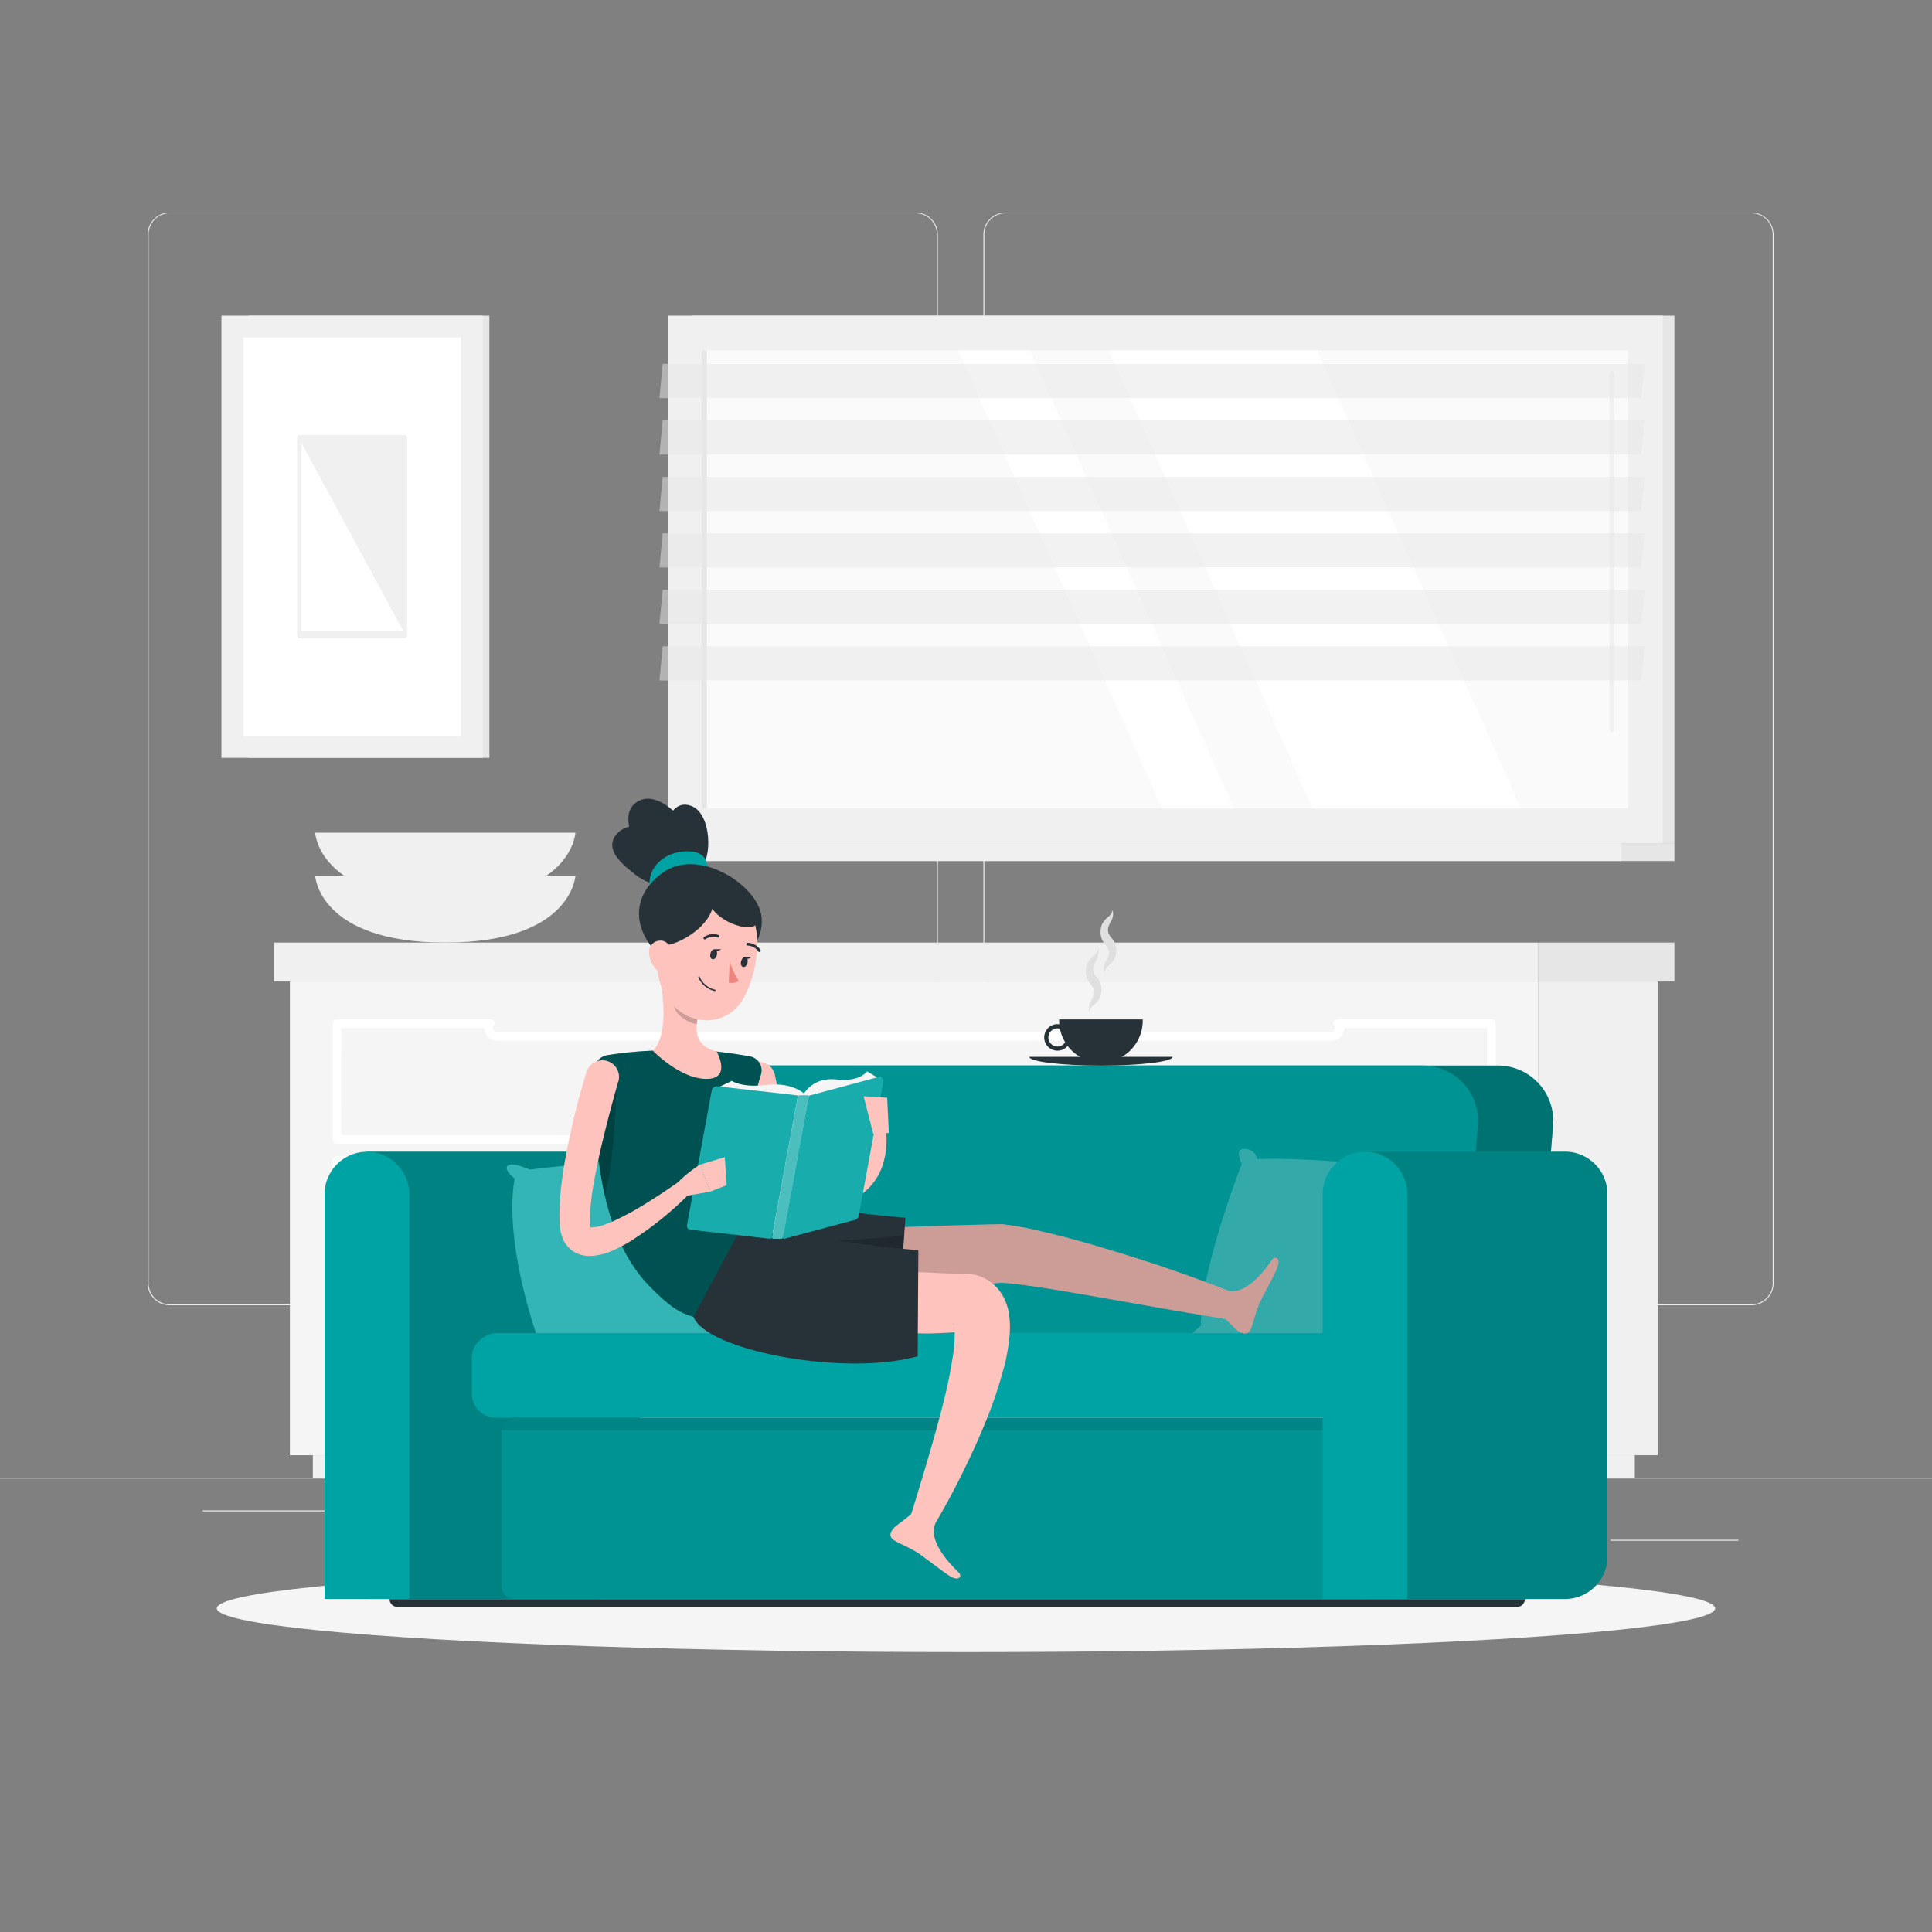 <svg xmlns="http://www.w3.org/2000/svg" viewBox="0 0 500 500"><rect x="0" y="0" width="500" height="500" fill="#808080" stroke="none"/><g id="freepik--background-complete--inject-3"><rect y="382.4" width="500" height="0.25" style="fill:#ebebeb"></rect><rect x="416.78" y="398.49" width="33.12" height="0.25" style="fill:#ebebeb"></rect><rect x="322.53" y="401.21" width="8.69" height="0.25" style="fill:#ebebeb"></rect><rect x="396.59" y="389.21" width="19.19" height="0.25" style="fill:#ebebeb"></rect><rect x="52.46" y="390.89" width="43.19" height="0.25" style="fill:#ebebeb"></rect><rect x="104.56" y="390.89" width="6.33" height="0.25" style="fill:#ebebeb"></rect><rect x="131.47" y="395.11" width="93.68" height="0.25" style="fill:#ebebeb"></rect><path d="M237,337.8H43.91a5.71,5.71,0,0,1-5.7-5.71V60.66A5.71,5.71,0,0,1,43.91,55H237a5.71,5.71,0,0,1,5.71,5.71V332.09A5.71,5.71,0,0,1,237,337.8ZM43.91,55.2a5.46,5.46,0,0,0-5.45,5.46V332.09a5.46,5.46,0,0,0,5.45,5.46H237a5.47,5.47,0,0,0,5.46-5.46V60.66A5.47,5.47,0,0,0,237,55.2Z" style="fill:#ebebeb"></path><path d="M453.31,337.8H260.21a5.72,5.72,0,0,1-5.71-5.71V60.66A5.72,5.72,0,0,1,260.21,55h193.1A5.71,5.71,0,0,1,459,60.66V332.09A5.71,5.71,0,0,1,453.31,337.8ZM260.21,55.2a5.47,5.47,0,0,0-5.46,5.46V332.09a5.47,5.47,0,0,0,5.46,5.46h193.1a5.47,5.47,0,0,0,5.46-5.46V60.66a5.47,5.47,0,0,0-5.46-5.46Z" style="fill:#ebebeb"></path><rect x="179.22" y="81.69" width="254.12" height="136.52" transform="translate(612.56 299.91) rotate(180)" style="fill:#e6e6e6"></rect><rect x="172.8" y="81.69" width="257.54" height="136.52" transform="translate(603.14 299.91) rotate(180)" style="fill:#f0f0f0"></rect><rect x="179.22" y="218.21" width="254.12" height="4.62" transform="translate(612.56 441.05) rotate(180)" style="fill:#e6e6e6"></rect><rect x="162.11" y="218.21" width="257.54" height="4.62" transform="translate(581.75 441.05) rotate(180)" style="fill:#f0f0f0"></rect><rect x="242.3" y="30.17" width="118.54" height="239.57" transform="translate(451.52 -151.62) rotate(90)" style="fill:#fafafa"></rect><polygon points="393.64 209.23 340.89 90.68 286.92 90.68 339.66 209.23 393.64 209.23" style="fill:#fff"></polygon><path d="M417.19,189.42a.65.65,0,0,0,.65-.65V96.53a.65.65,0,0,0-1.29,0v92.24A.65.65,0,0,0,417.19,189.42Z" style="fill:#f0f0f0"></path><polygon points="319.37 209.23 266.62 90.68 247.95 90.68 300.69 209.23 319.37 209.23" style="fill:#fff"></polygon><rect x="123.09" y="149.38" width="118.54" height="1.14" transform="translate(332.31 -32.4) rotate(90)" style="fill:#e6e6e6"></rect><g style="opacity:0.5"><polygon points="170.67 103.03 424.79 103.03 425.62 94.17 171.5 94.17 170.67 103.03" style="fill:#e6e6e6"></polygon><polygon points="170.67 117.64 424.79 117.64 425.62 108.79 171.5 108.79 170.67 117.64" style="fill:#e6e6e6"></polygon><polygon points="170.67 132.26 424.79 132.26 425.62 123.41 171.5 123.41 170.67 132.26" style="fill:#e6e6e6"></polygon><polygon points="170.67 146.87 424.79 146.87 425.62 138.02 171.5 138.02 170.67 146.87" style="fill:#e6e6e6"></polygon><polygon points="170.67 161.49 424.79 161.49 425.62 152.64 171.5 152.64 170.67 161.49" style="fill:#e6e6e6"></polygon><polygon points="170.67 176.1 424.79 176.1 425.62 167.25 171.5 167.25 170.67 176.1" style="fill:#e6e6e6"></polygon></g><rect x="398.13" y="254.01" width="30.89" height="122.6" transform="translate(827.16 630.62) rotate(180)" style="fill:#f0f0f0"></rect><rect x="80.96" y="376.61" width="342.13" height="5.79" transform="translate(504.05 759.01) rotate(180)" style="fill:#f0f0f0"></rect><rect x="75.03" y="254.01" width="323.1" height="122.6" style="fill:#f5f5f5"></rect><path d="M386,331.39H87.18a1.11,1.11,0,0,1-1.11-1.11V300.34a1.11,1.11,0,0,1,1.11-1.11h39.68a1.11,1.11,0,0,1,.88,1.79.9.9,0,0,0-.2.55,1,1,0,0,0,1,.94h216a1,1,0,0,0,1-.94.9.9,0,0,0-.2-.55,1.11,1.11,0,0,1,.88-1.79H386a1.11,1.11,0,0,1,1.11,1.11v29.94A1.11,1.11,0,0,1,386,331.39ZM88.29,329.17H384.87V301.45h-37a.49.49,0,0,1,0,.12,3.21,3.21,0,0,1-3.25,3.16h-216a3.21,3.21,0,0,1-3.25-3.16v-.12h-37Z" style="fill:#fff"></path><path d="M386,366.79H87.18a1.11,1.11,0,0,1-1.11-1.11V335.74a1.11,1.11,0,0,1,1.11-1.11h39.69a1.13,1.13,0,0,1,1,.64,1.11,1.11,0,0,1-.16,1.18.8.8,0,0,0-.18.52,1,1,0,0,0,1,.95h216a1,1,0,0,0,1-.95.81.81,0,0,0-.19-.52,1.12,1.12,0,0,1-.15-1.18,1.1,1.1,0,0,1,1-.64H386a1.11,1.11,0,0,1,1.11,1.11v29.94A1.1,1.1,0,0,1,386,366.79ZM88.29,364.57H384.87V336.85h-37a.49.49,0,0,1,0,.12,3.21,3.21,0,0,1-3.25,3.17h-216a3.21,3.21,0,0,1-3.25-3.17v-.12h-37Z" style="fill:#fff"></path><path d="M386,296H87.18a1.11,1.11,0,0,1-1.11-1.11V264.94a1.11,1.11,0,0,1,1.11-1.11h39.68a1.09,1.09,0,0,1,1,.63,1.11,1.11,0,0,1-.14,1.17.83.83,0,0,0-.18.53,1,1,0,0,0,1,.95h216a1,1,0,0,0,1-.95.84.84,0,0,0-.19-.53,1.1,1.1,0,0,1,.87-1.8H386a1.1,1.1,0,0,1,1.11,1.11v29.94A1.11,1.11,0,0,1,386,296ZM88.29,293.77H384.87V266.05h-37a.37.37,0,0,1,0,.11,3.22,3.22,0,0,1-3.25,3.17h-216a3.22,3.22,0,0,1-3.25-3.17v-.11h-37Z" style="fill:#fff"></path><rect x="70.92" y="243.94" width="327.22" height="10.07" transform="translate(469.05 497.95) rotate(180)" style="fill:#f0f0f0"></rect><path d="M148.92,226.61s-.86,17.33-33.68,17.33-33.68-17.33-33.68-17.33Z" style="fill:#f0f0f0"></path><path d="M148.92,215.51s-.86,17.33-33.68,17.33-33.68-17.33-33.68-17.33Z" style="fill:#f0f0f0"></path><rect x="398.13" y="243.94" width="35.21" height="10.07" style="fill:#e6e6e6"></rect><rect x="64.4" y="81.69" width="62.24" height="114.43" transform="translate(191.05 277.82) rotate(180)" style="fill:#e6e6e6"></rect><rect x="57.31" y="81.69" width="67.64" height="114.43" transform="translate(182.26 277.82) rotate(180)" style="fill:#f0f0f0"></rect><rect x="39.58" y="110.75" width="103.1" height="56.31" transform="translate(230.04 47.78) rotate(90)" style="fill:#fff"></rect><path d="M104.84,112.61H77.43c-.3,0-.55.45-.55,1V164.2c0,.56.25,1,.55,1h27.41c.3,0,.54-.45.54-1V113.62C105.38,113.06,105.14,112.61,104.84,112.61ZM78,163.2V114.62l26.32,48.58Z" style="fill:#f0f0f0"></path></g><g id="freepik--Shadow--inject-3"><ellipse id="freepik--path--inject-3" cx="250" cy="416.24" rx="193.89" ry="11.32" style="fill:#f5f5f5"></ellipse></g><g id="freepik--Sofa--inject-3"><path d="M154.54,413.82h0a11,11,0,0,0,11-10.95V309a11,11,0,0,0-11-10.95H95V413.82Z" style="fill:#00A3A3"></path><path d="M154.54,413.82h0a11,11,0,0,0,11-10.95V309a11,11,0,0,0-11-10.95H95V413.82Z" style="opacity:0.2"></path><path d="M95,298.07h0A11,11,0,0,0,84,309v104.8h21.9V309A11,11,0,0,0,95,298.07Z" style="fill:#00A3A3"></path><path d="M398.05,339.36l3.86-47.86a14.34,14.34,0,0,0-14.47-15.74H193a17.43,17.43,0,0,0-17,15.74l-3.87,47.86A9.7,9.7,0,0,0,181.85,350h204.7A11.79,11.79,0,0,0,398.05,339.36Z" style="fill:#00A3A3"></path><path d="M398.05,339.36l3.86-47.86a14.34,14.34,0,0,0-14.47-15.74H193a17.43,17.43,0,0,0-17,15.74l-3.87,47.86A9.7,9.7,0,0,0,181.85,350h204.7A11.79,11.79,0,0,0,398.05,339.36Z" style="opacity:0.3"></path><path d="M378.59,339.36l3.86-47.86A14.34,14.34,0,0,0,368,275.76H173.5a17.44,17.44,0,0,0-17,15.74l-3.86,47.86A9.7,9.7,0,0,0,162.4,350H367.1A11.78,11.78,0,0,0,378.59,339.36Z" style="fill:#00A3A3"></path><path d="M378.59,339.36l3.86-47.86A14.34,14.34,0,0,0,368,275.76H173.5a17.44,17.44,0,0,0-17,15.74l-3.86,47.86A9.7,9.7,0,0,0,162.4,350H367.1A11.78,11.78,0,0,0,378.59,339.36Z" style="opacity:0.1"></path><path d="M133.19,305s-2.86-2.15-1.83-3.3,5.73,1,5.73,1,26.44-3.33,42-2.73c.11-2.1,2.18-2.91,3.85-2.53s0,3.79,0,3.79,10.91,27.8,10.56,41.84c1.74,1.5,3.48,2.56,1.7,3.28a3.6,3.6,0,0,1-3.37-.62s-35.11,5.14-49.4,2.55c-1,1.9-3,1.53-4.2.94s.79-3.34.79-3.34S130.27,321.61,133.19,305Z" style="fill:#00A3A3"></path><path d="M133.19,305s-2.86-2.15-1.83-3.3,5.73,1,5.73,1,26.44-3.33,42-2.73c.11-2.1,2.18-2.91,3.85-2.53s0,3.79,0,3.79,10.91,27.8,10.56,41.84c1.74,1.5,3.48,2.56,1.7,3.28a3.6,3.6,0,0,1-3.37-.62s-35.11,5.14-49.4,2.55c-1,1.9-3,1.53-4.2.94s.79-3.34.79-3.34S130.27,321.61,133.19,305Z" style="fill:#fff;opacity:0.2"></path><path d="M371.11,305s2.86-2.15,1.83-3.3-5.72,1-5.72,1-26.45-3.33-42-2.73c-.1-2.1-2.18-2.91-3.85-2.53s0,3.79,0,3.79-10.91,27.8-10.56,41.84c-1.74,1.5-3.47,2.56-1.69,3.28a3.61,3.61,0,0,0,3.37-.62s35.11,5.14,49.39,2.55c1,1.9,3,1.53,4.2.94s-.79-3.34-.79-3.34S374,321.61,371.11,305Z" style="fill:#fff;opacity:0.2"></path><path d="M405.05,413.82h0A11,11,0,0,0,416,402.87V309a11,11,0,0,0-10.95-10.95H353.26V413.82Z" style="fill:#00A3A3"></path><path d="M405.05,413.82h0A11,11,0,0,0,416,402.87V309a11,11,0,0,0-10.95-10.95H353.26V413.82Z" style="opacity:0.2"></path><rect x="228.01" y="239.1" width="21.9" height="233.69" rx="6.22" transform="translate(594.91 116.99) rotate(90)" style="fill:#00A3A3"></rect><rect x="219.36" y="277.38" width="46.93" height="225.97" rx="3.32" transform="translate(633.18 147.54) rotate(90)" style="fill:#00A3A3"></rect><rect x="219.36" y="277.38" width="46.93" height="225.97" rx="3.32" transform="translate(633.18 147.54) rotate(90)" style="opacity:0.1"></rect><path d="M352.49,366.9H133.16a3.32,3.32,0,0,0-3.32,3.32h226A3.32,3.32,0,0,0,352.49,366.9Z" style="opacity:0.1"></path><path d="M353.26,298.07h0A11,11,0,0,0,342.31,309v104.8h21.9V309A11,11,0,0,0,353.26,298.07Z" style="fill:#00A3A3"></path><path d="M392.62,415.85H102.82a2,2,0,0,1-2-2H394.64A2,2,0,0,1,392.62,415.85Z" style="fill:#263238"></path><path d="M266.39,273.51c0,1.24,8.3,2.25,18.53,2.25s18.54-1,18.54-2.25Z" style="fill:#263238"></path><path d="M274.12,263.83a10.81,10.81,0,1,0,21.61,0Z" style="fill:#263238"></path><path d="M273.68,271.91a3.43,3.43,0,1,1,3.42-3.42A3.42,3.42,0,0,1,273.68,271.91Zm0-5.77a2.35,2.35,0,1,0,2.34,2.35A2.35,2.35,0,0,0,273.68,266.14Z" style="fill:#263238"></path><path d="M281.94,261.88a3.72,3.72,0,0,1,.25-2.57,9.59,9.59,0,0,0,.87-1.84,3.09,3.09,0,0,0,0-1.45,3.31,3.31,0,0,0-.77-1.26,7.4,7.4,0,0,1-.73-1.06,4.68,4.68,0,0,1-.51-1.53,5.3,5.3,0,0,1,0-1.59,4.13,4.13,0,0,1,.47-1.49,6.22,6.22,0,0,1,1.56-1.69,3.35,3.35,0,0,0,1.05-1.69,3.69,3.69,0,0,1-.25,2.56,9.91,9.91,0,0,0-.87,1.85,3.09,3.09,0,0,0,0,1.45,3.19,3.19,0,0,0,.77,1.26,8.94,8.94,0,0,1,.72,1,4.66,4.66,0,0,1,.51,1.54,5,5,0,0,1-.47,3.08,6,6,0,0,1-1.55,1.68A3.25,3.25,0,0,0,281.94,261.88Z" style="fill:#e0e0e0"></path><path d="M285.76,251.7a3.58,3.58,0,0,1,.25-2.56,9.91,9.91,0,0,0,.87-1.85,3.09,3.09,0,0,0,0-1.45,3.36,3.36,0,0,0-.78-1.26,7.87,7.87,0,0,1-.72-1.05,4.82,4.82,0,0,1-.51-1.54,5.65,5.65,0,0,1,0-1.59,4.35,4.35,0,0,1,.48-1.49,6.21,6.21,0,0,1,1.55-1.69,3.18,3.18,0,0,0,1.05-1.69,3.62,3.62,0,0,1-.25,2.57,11,11,0,0,0-.87,1.84,3.23,3.23,0,0,0,0,1.45,3.45,3.45,0,0,0,.77,1.26,8.89,8.89,0,0,1,.73,1,4.66,4.66,0,0,1,.51,1.54,5,5,0,0,1-.47,3.08,6,6,0,0,1-1.55,1.68A3.25,3.25,0,0,0,285.76,251.7Z" style="fill:#e0e0e0"></path></g><g id="freepik--Character--inject-3"><path d="M329.31,325.92c-5.63,8.17-9.51,8.5-11.22,8.19-3.9-1.55-7.83-3-11.77-4.4-5-1.78-10-3.44-15.06-5s-10.15-3.11-15.33-4.46c-2.61-.67-5.22-1.33-7.9-1.93-1.3-.33-2.73-.56-4.1-.83-.67-.14-1.41-.24-2.16-.35l-2.24-.31-.18,0-.88,0c-5.06.12-10.12.22-15.17.42l-7.58.25-7.58.34c-5,.2-10.09.5-15.14.79s-10.09.65-15.13,1.1l1,16.62c5.06-.16,10.12-.44,15.18-.74s10.11-.64,15.16-1l7.58-.59,7.57-.66c4.91-.41,9.81-.9,14.72-1.38l1,.07c.56,0,1.12.07,1.74.15,1.22.16,2.4.25,3.67.44,2.49.32,5,.72,7.56,1.13,5.08.86,10.22,1.71,15.35,2.64l15.46,2.73c4.39.75,8.78,1.5,13.19,2.19,1.24,1.07,2.57,2.46,3,2.84,1.3,1.05,2.92,1.48,3.62-.14s.93-3.46,2.15-6.45c.74-1.83,3.69-6.93,4.72-9.47S330,325,329.31,325.92Z" style="fill:#ffc3bd"></path><path d="M329.31,325.92c-5.63,8.17-9.51,8.5-11.22,8.19-3.9-1.55-7.83-3-11.77-4.4-5-1.78-10-3.44-15.06-5s-10.15-3.11-15.33-4.46c-2.61-.67-5.22-1.33-7.9-1.93-1.3-.33-2.73-.56-4.1-.83-.67-.14-1.41-.24-2.16-.35l-2.24-.31-.18,0-.88,0c-5.06.12-10.12.22-15.17.42l-7.58.25-7.58.34c-5,.2-10.09.5-15.14.79s-10.09.65-15.13,1.1l1,16.62c5.06-.16,10.12-.44,15.18-.74s10.11-.64,15.16-1l7.58-.59,7.57-.66c4.91-.41,9.81-.9,14.72-1.38l1,.07c.56,0,1.12.07,1.74.15,1.22.16,2.4.26,3.67.44,2.49.32,5,.72,7.56,1.13,5.08.86,10.22,1.71,15.35,2.64l15.46,2.73c4.39.75,8.78,1.5,13.19,2.19,1.24,1.07,2.57,2.46,3,2.84,1.3,1.05,2.92,1.48,3.62-.14s.93-3.46,2.15-6.45c.74-1.83,3.69-6.93,4.72-9.47S330,325,329.31,325.92Z" style="opacity:0.2"></path><path d="M200.58,278.43c.2,1,.5,2.18.77,3.28s.59,2.23.92,3.33c.67,2.21,1.42,4.38,2.25,6.47a38.92,38.92,0,0,0,2.92,5.89,18.61,18.61,0,0,0,3.71,4.53,6.78,6.78,0,0,0,4.14,1.74,8.36,8.36,0,0,0,2.32-.32,7,7,0,0,0,2.14-1,10.45,10.45,0,0,0,3.38-4.21,20.6,20.6,0,0,0,1.1-3A28,28,0,0,0,225,292l0-.24a2.14,2.14,0,0,1,4.22.08,21.32,21.32,0,0,1,.2,4.11,21.07,21.07,0,0,1-.58,4.12,15.37,15.37,0,0,1-4.48,7.87,13.4,13.4,0,0,1-4.18,2.62,14,14,0,0,1-4.82,1,13.53,13.53,0,0,1-5.05-.82,16,16,0,0,1-4.26-2.36,25.17,25.17,0,0,1-5.78-6.48,49.15,49.15,0,0,1-3.71-7.1,62.44,62.44,0,0,1-2.62-7.3c-.37-1.23-.71-2.46-1-3.7s-.57-2.46-.83-3.85a4.31,4.31,0,0,1,8.47-1.64Z" style="fill:#ffc3bd"></path><path d="M195.16,325.2c9.48,1,19.15,2,28.67,2.91,4.77.42,9.53.83,14.25,1.11q3.54.19,7,.34l3.45.05,1.37,0a12.62,12.62,0,0,1,2.33.3,11.09,11.09,0,0,1,4.9,2.48,11.65,11.65,0,0,1,2.9,3.95,14.16,14.16,0,0,1,1.05,3.43,23,23,0,0,1,.24,5.3,50.15,50.15,0,0,1-1.39,8.42A116.07,116.07,0,0,1,255,368.16q-1.42,3.49-3,6.92t-3.22,6.75c-2.25,4.46-4.55,8.82-7.16,13.12l-5.92-2.7c2.84-9.26,5.7-18.59,8.08-27.79a132.71,132.71,0,0,0,2.84-13.61,33.82,33.82,0,0,0,.44-6.11,7.63,7.63,0,0,0-.28-2c-.07-.17-.13-.23-.08-.05a2.72,2.72,0,0,0,.74,1,3.91,3.91,0,0,0,1.64.9,3.14,3.14,0,0,0,.51.1h0l-.49,0-3.88.24-3.82.15c-1.28.05-2.54,0-3.81,0-5.05,0-10.06-.11-15-.41-10-.57-19.77-1.51-29.68-3.07Z" style="fill:#ffc3bd"></path><path d="M231.78,395c.65-.57,3.74-2.64,4.67-3.87s3.45,2.8,3.68,2.94c1.07,1,2.11-.14,1.94.23-.63,1.39-1.58,5.32,6.13,12.75.84.81,0,2.3-2.28.9s-6.89-5.16-8.58-6.2c-2.75-1.68-4.41-2.12-6-3.16S230.53,396.15,231.78,395Z" style="fill:#ffc3bd"></path><path d="M157.3,273.06a4.41,4.41,0,0,0-3.75,4.47c.38,16.79,1,41.72,14.71,55.51,4.6,4.62,7.12,6.6,11.28,7.77a171,171,0,0,0,17.18-32.25c-2.19-1.1-3.64-4.95-3.64-8.6,0-8,2.34-16.94,3.85-21.89a3.66,3.66,0,0,0-2.84-4.67c-2.26-.41-5.27-.89-8.61-1.25a115.22,115.22,0,0,0-16.53-.24A101.25,101.25,0,0,0,157.3,273.06Z" style="fill:#00A3A3"></path><path d="M157.3,273.06a4.41,4.41,0,0,0-3.75,4.47c.38,16.79,1,41.72,14.71,55.51,4.6,4.62,7.12,6.6,11.28,7.77a171,171,0,0,0,17.18-32.25c-2.19-1.1-3.64-4.95-3.64-8.6,0-8,2.34-16.94,3.85-21.89a3.66,3.66,0,0,0-2.84-4.67c-2.26-.41-5.27-.89-8.61-1.25a115.22,115.22,0,0,0-16.53-.24A101.25,101.25,0,0,0,157.3,273.06Z" style="opacity:0.5"></path><path d="M153.66,282c.24,8.38.77,18.16,2.88,27.4,2.79-10.55,3-29.11,3-29.11Z" style="opacity:0.2"></path><path d="M196.72,308.56s12.59,4.73,37.61,6.58l-1.75,24.21c-13,8.15-46.56,4-49.75-4.59Z" style="fill:#263238"></path><path d="M210,321.28l23.68,2.92.33-4.58C228.68,320.68,210,321.28,210,321.28Z" style="opacity:0.2"></path><path d="M192.67,316.2a288.2,288.2,0,0,0,45,7.35L237.49,351c-19.28,5.36-54.76-1.61-58-10.19Z" style="fill:#263238"></path><path d="M160,279.91c-1.62,5.72-3.18,11.6-4.53,17.42-.67,2.92-1.25,5.84-1.79,8.74a68.89,68.89,0,0,0-1,8.56c0,.68,0,1.35,0,2a4.23,4.23,0,0,0,.12,1c.06.12-.08,0-.21-.07s0,.07.33.09a9.46,9.46,0,0,0,3.2-.6,32,32,0,0,0,3.82-1.59,77.49,77.49,0,0,0,7.7-4.3c2.53-1.57,5.06-3.26,7.5-4.95l0,0a2.14,2.14,0,0,1,2.72,3.29,87.74,87.74,0,0,1-14.81,11.8,40.64,40.64,0,0,1-4.46,2.33,15.88,15.88,0,0,1-5.71,1.41,7.94,7.94,0,0,1-4.08-.93,7.17,7.17,0,0,1-3.12-3.5,10.91,10.91,0,0,1-.8-3.48c-.06-.88-.09-1.74-.1-2.59a76,76,0,0,1,.74-9.69c.41-3.15,1-6.23,1.63-9.29,1.26-6.13,2.78-12.09,4.62-18.1a4.31,4.31,0,0,1,8.27,2.43Z" style="fill:#ffc3bd"></path><path d="M164.39,226.32c-2.69-2.15-8.7-6.51-4.49-10.79s16.3-.39,17.61,3.69C180.63,228.89,171.16,231.73,164.39,226.32Z" style="fill:#263238"></path><path d="M164.55,219.12c-1.23-3.1-4.17-9.62,1.1-12s13.31,6.06,12.59,10.46C176.52,228,167.64,226.94,164.55,219.12Z" style="fill:#263238"></path><path d="M171.15,216c1-3,3-9.47,8-7.32s5.22,13.61,2.08,16.06C173.78,230.56,168.49,223.51,171.15,216Z" style="fill:#263238"></path><path d="M175.31,233.58c-2.9,1-7,.51-7.21-4.7s4.87-8.83,10.36-8.55C186.64,220.74,182.63,231.09,175.31,233.58Z" style="fill:#00A3A3"></path><path d="M170.86,253.31c1,5.34,1.86,15.1-1.91,18.6,0,0,6.9,7.21,13.74,7.31s2.79-7.07,2.79-7.07c-5.91-1.5-5.69-5.9-4.6-10Z" style="fill:#ffc3bd"></path><path d="M169.93,246.5c-4.67-4.66-7.85-13.5,1.29-20.44s24.13,2.53,25.74,10.45C199.23,247.74,181.72,258.26,169.93,246.5Z" style="fill:#263238"></path><path d="M174.94,256.91l5.94,5.21a17.17,17.17,0,0,0-.56,2.93c-2.26-.36-5.64-2.44-5.85-4.82A9.64,9.64,0,0,1,174.94,256.91Z" style="opacity:0.2"></path><path d="M171.69,239.79c-1.66,8.75-2.55,12.41.68,17.93,4.85,8.31,15.95,8.44,20.19.37,3.81-7.27,5.89-20.34-1.67-25.91A12.14,12.14,0,0,0,171.69,239.79Z" style="fill:#ffc3bd"></path><path d="M169,243.15c1.18,4.35,13.46-1.31,15.35-8,2.71,4.28,12.51,7.1,11.73,2.37s-7-11.18-14.56-9.8S167,235.6,169,243.15Z" style="fill:#263238"></path><path d="M168,246.78a6.52,6.52,0,0,0,2.21,4.45c1.73,1.48,3.55.16,3.88-2,.29-1.92-.26-5-2.38-5.68A2.92,2.92,0,0,0,168,246.78Z" style="fill:#ffc3bd"></path><path d="M183.87,246.76c-.18.7,0,1.36.5,1.48s1-.36,1.16-1.06-.05-1.37-.51-1.48S184,246.06,183.87,246.76Z" style="fill:#263238"></path><path d="M191.79,248.77c-.18.7.05,1.36.51,1.48s1-.36,1.15-1.06,0-1.36-.51-1.48S192,248.07,191.79,248.77Z" style="fill:#263238"></path><path d="M192.73,247.7l1.81-.06S193.34,248.74,192.73,247.7Z" style="fill:#263238"></path><path d="M188.85,248.85a20.59,20.59,0,0,0,2.34,5,3.14,3.14,0,0,1-2.59.42Z" style="fill:#ed847e"></path><path d="M185,256.49a.2.2,0,0,0,.2-.13.19.19,0,0,0-.13-.22,5.77,5.77,0,0,1-4-3.34.17.17,0,0,0-.23-.11.18.18,0,0,0-.11.22,6,6,0,0,0,4.25,3.57Z" style="fill:#263238"></path><path d="M182.36,243.12a.34.34,0,0,0,.24-.05,3.44,3.44,0,0,1,3.11-.44.35.35,0,0,0,.46-.19A.35.35,0,0,0,186,242a4.14,4.14,0,0,0-3.78.5.35.35,0,0,0-.1.49A.37.37,0,0,0,182.36,243.12Z" style="fill:#263238"></path><path d="M196.47,246.38a.35.35,0,0,0,.34-.55,4.14,4.14,0,0,0-3.34-1.83.36.36,0,0,0-.34.37.35.35,0,0,0,.37.34,3.45,3.45,0,0,1,2.74,1.53A.31.31,0,0,0,196.47,246.38Z" style="fill:#263238"></path><path d="M184.81,245.69l1.8-.06S185.41,246.72,184.81,245.69Z" style="fill:#263238"></path><path d="M208.08,283s-3.13-3-9.68-2.22-9-1.06-9-1.06l-3.77,1.83-6.49,35.39,22.23,2.33Z" style="fill:#f5f5f5"></path><path d="M208.08,283s2.33-4.33,8.44-3.64,7.85-2.1,7.85-2.1l3.1,1.83L221,314.45l-19.55,4.79Z" style="fill:#f5f5f5"></path><path d="M199.32,320.59l-20.53-2.33a1,1,0,0,1-1-1.17l6.39-34.8a1.47,1.47,0,0,1,1.38-1.17l20.54,2.33a.35.35,0,0,1,.35.42l-6.67,36.3A.52.52,0,0,1,199.32,320.59Z" style="fill:#00A3A3"></path><path d="M199.32,320.59l-20.53-2.33a1,1,0,0,1-1-1.17l6.39-34.8a1.47,1.47,0,0,1,1.38-1.17l20.54,2.33a.35.35,0,0,1,.35.42l-6.67,36.3A.52.52,0,0,1,199.32,320.59Z" style="fill:#fff;opacity:0.1"></path><path d="M203,320.59l17.86-4.79a1.48,1.48,0,0,0,1.38-1.17l6.39-34.8a1,1,0,0,0-1-1.18l-17.86,4.8a.52.52,0,0,0-.5.42l-6.67,36.3A.34.34,0,0,0,203,320.59Z" style="fill:#00A3A3"></path><path d="M203,320.59l17.86-4.79a1.48,1.48,0,0,0,1.38-1.17l6.39-34.8a1,1,0,0,0-1-1.18l-17.86,4.8a.52.52,0,0,0-.5.42l-6.67,36.3A.34.34,0,0,0,203,320.59Z" style="fill:#fff;opacity:0.1"></path><path d="M202.2,320.59h-2.06a.31.31,0,0,1-.32-.39l6.67-36.36a.49.49,0,0,1,.47-.39H209a.31.31,0,0,1,.32.39l-6.67,36.36A.49.49,0,0,1,202.2,320.59Z" style="fill:#00A3A3"></path><path d="M202.2,320.59h-2.06a.31.31,0,0,1-.32-.39l6.67-36.36a.49.49,0,0,1,.47-.39H209a.31.31,0,0,1,.32.39l-6.67,36.36A.49.49,0,0,1,202.2,320.59Z" style="fill:#fff;opacity:0.3"></path><path d="M175.93,309.79l7.86-1.39-2.64-7s-5.14,3.24-6.86,6.12Z" style="fill:#ffc3bd"></path><polygon points="188.05 306.73 187.58 299.47 181.15 301.42 183.79 308.4 188.05 306.73" style="fill:#ffc3bd"></polygon><polygon points="230.04 293.22 229.6 284.1 223.5 283.71 225.99 293.42 230.04 293.22" style="fill:#ffc3bd"></polygon></g></svg>